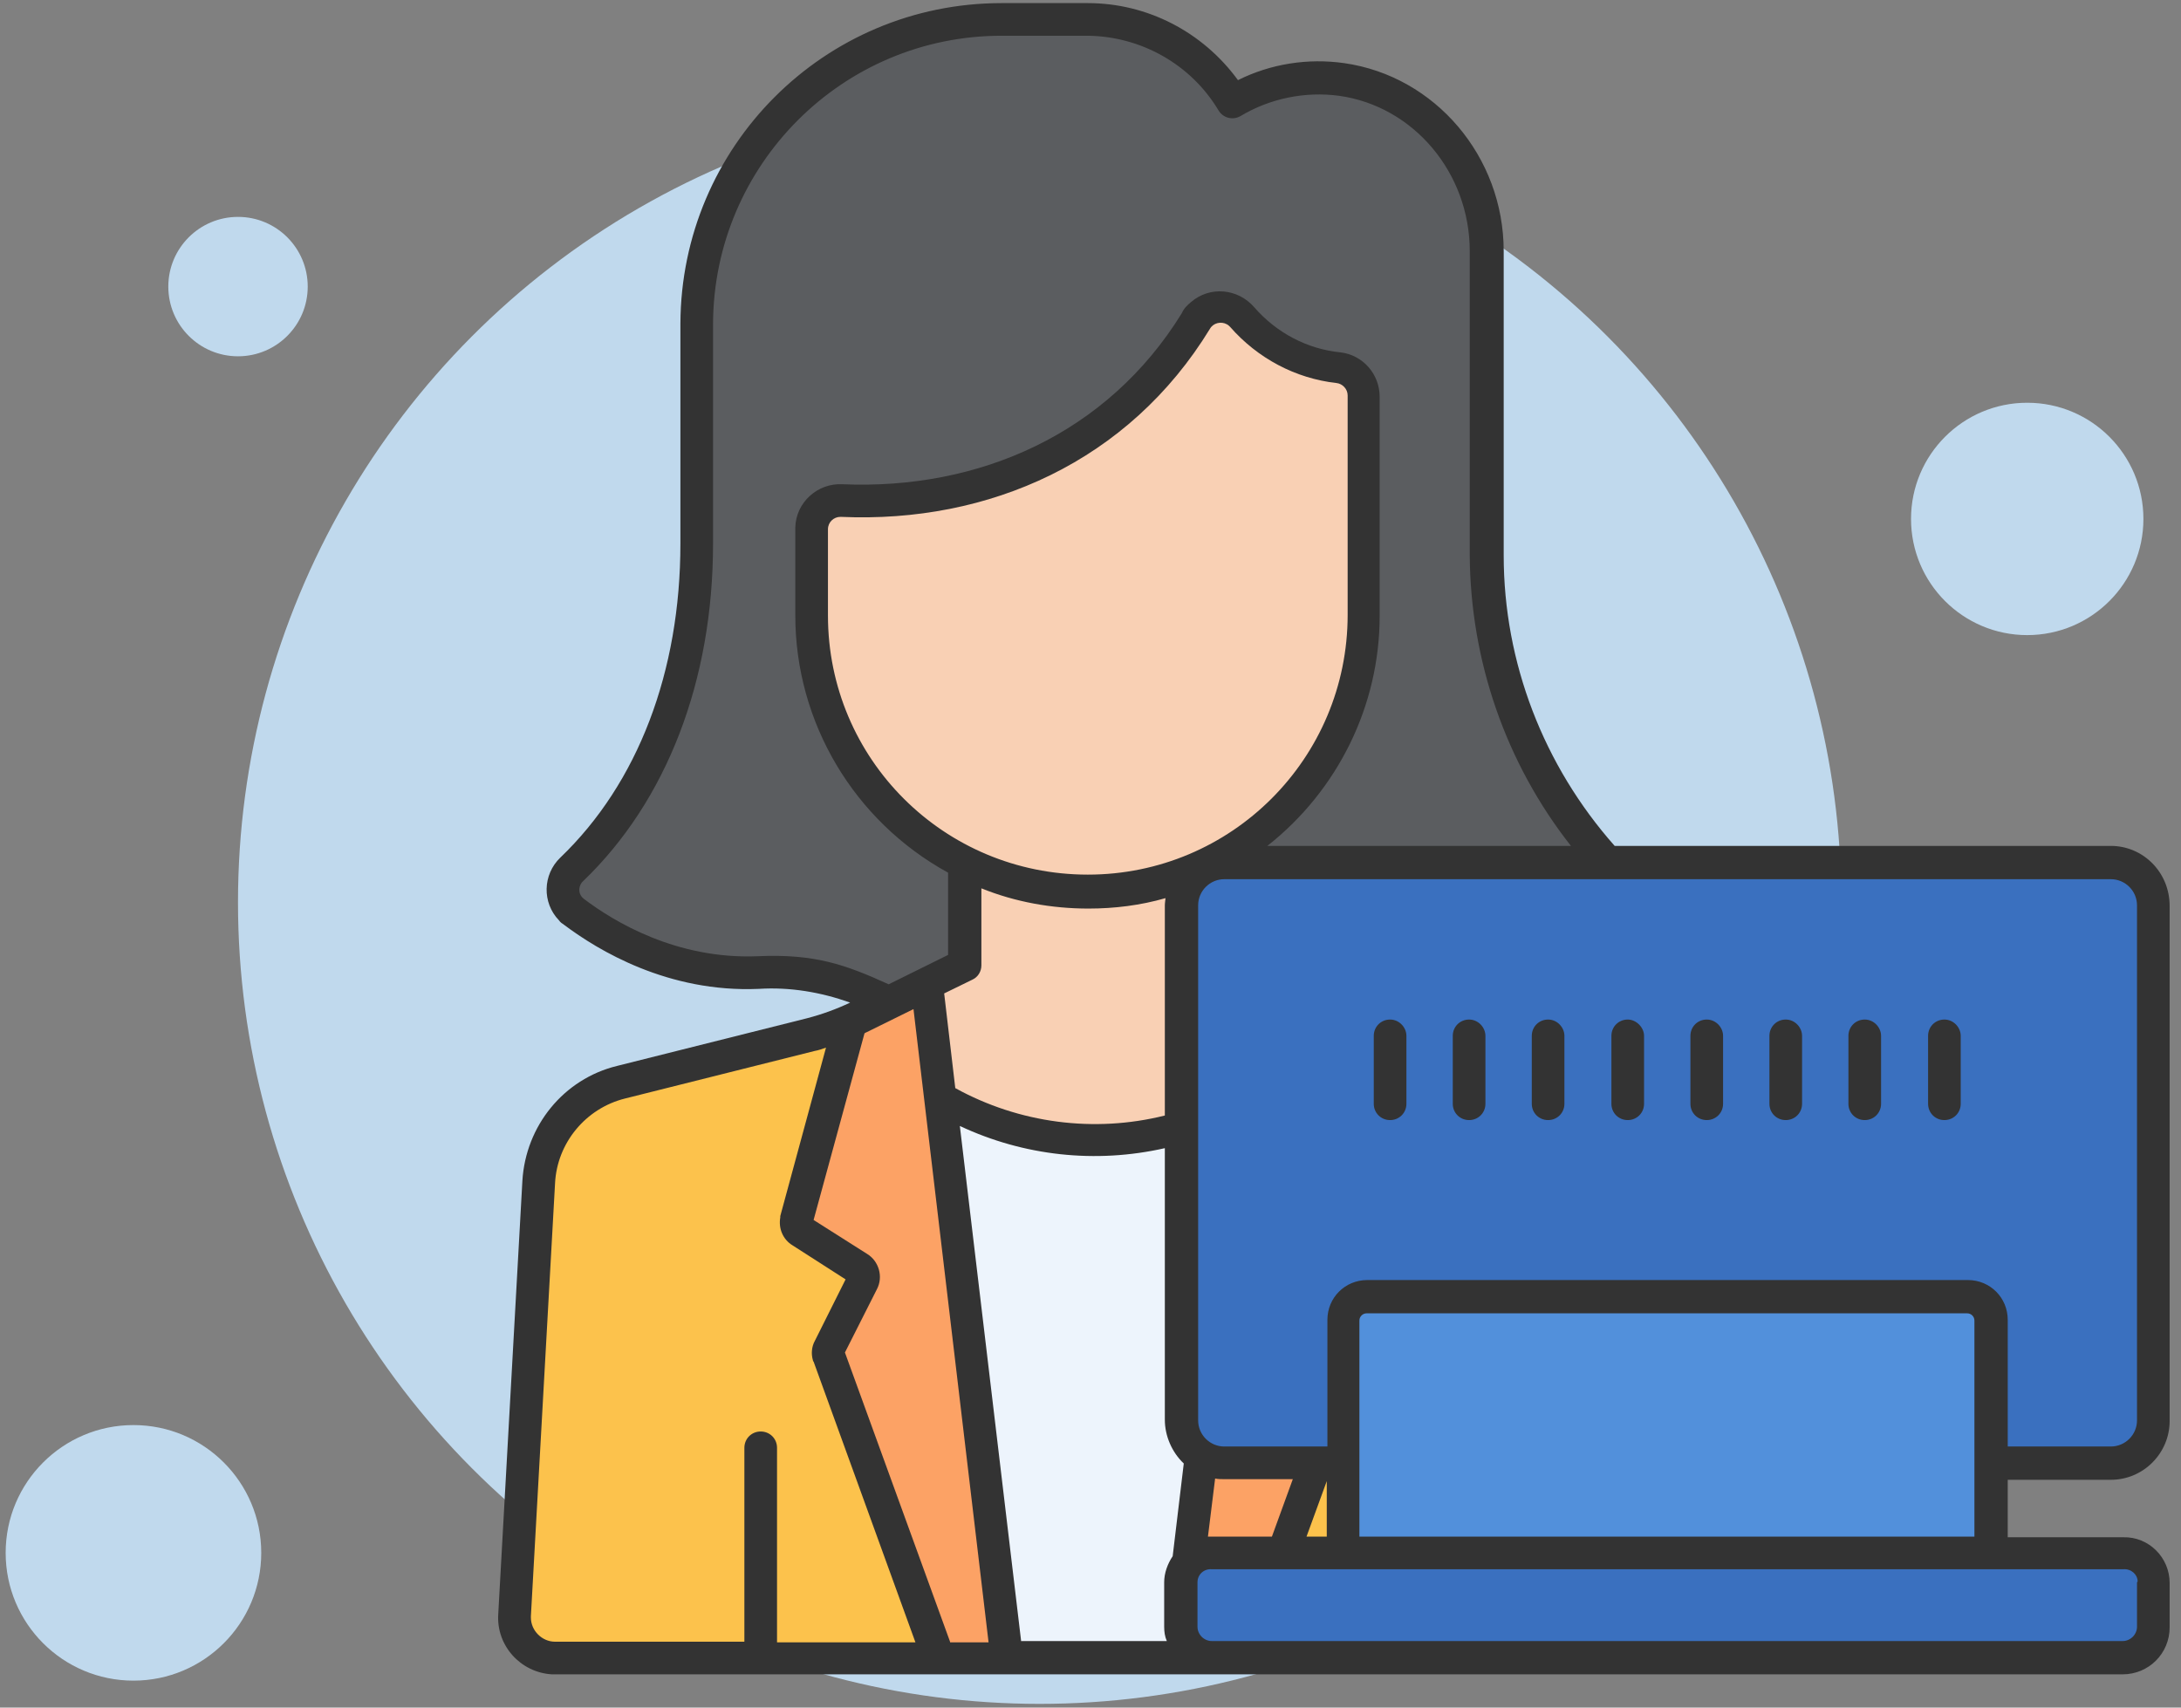 <svg width="106" height="83" viewBox="0 0 106 83" fill="none" xmlns="http://www.w3.org/2000/svg">
<rect x="0" y="0" width="106" height="83" fill="#808080" stroke="none"/>
<circle cx="6.486" cy="75.478" r="6.211" fill="#C0D9ED"/>
<circle cx="98.526" cy="25.223" r="5.647" fill="#C0D9ED"/>
<circle cx="11.568" cy="13.93" r="3.388" fill="#C0D9ED"/>
<circle cx="50.529" cy="43.857" r="38.962" fill="#C0D9ED"/>
<path d="M57.407 79.099V76.941C57.407 76.147 58.073 75.481 58.866 75.513H58.898H65.276V71.134H59.469C58.327 71.134 57.407 70.214 57.407 69.071V44.035C57.407 42.956 58.2 42.068 59.279 41.973V41.719C55.439 43.813 50.806 43.877 46.903 41.909V46.891L41.731 49.461C41.001 49.81 40.24 50.096 39.446 50.286L30.212 52.603C27.96 53.174 26.341 55.141 26.214 57.458L25.009 78.527C24.945 79.606 25.77 80.526 26.849 80.59H26.944H58.866C58.073 80.59 57.407 79.924 57.407 79.099Z" fill="#EDF4FC"/>
<path d="M66.291 19.285V29.946C66.26 37.34 60.262 43.337 52.869 43.369C45.475 43.337 39.478 37.34 39.447 29.946V25.726C39.447 24.964 40.081 24.33 40.843 24.33H40.906C44.333 24.488 52.996 23.949 58.136 15.572C58.549 14.905 59.406 14.715 60.072 15.096C60.199 15.191 60.326 15.286 60.421 15.382C61.595 16.778 63.277 17.666 65.086 17.857C65.784 17.983 66.291 18.555 66.291 19.285Z" fill="#F9D0B4"/>
<path d="M40.907 24.33C44.334 24.488 52.996 23.949 58.137 15.572C58.549 14.905 59.406 14.715 60.072 15.096C60.199 15.191 60.326 15.286 60.422 15.382C61.596 16.778 63.277 17.666 65.086 17.857C65.784 17.952 66.292 18.523 66.292 19.253V29.915C66.292 34.833 63.563 39.37 59.247 41.719V41.909H59.469H78.096C74.383 37.847 72.289 32.517 72.257 26.995V12.208C72.257 8.083 69.306 4.434 65.213 3.863C63.373 3.609 61.5 3.99 59.882 4.942C58.422 2.467 55.757 0.944 52.869 0.944H48.681C40.494 0.975 33.894 7.575 33.862 15.73V26.424C33.862 32.263 32.022 38.196 27.801 42.258C27.262 42.766 27.23 43.623 27.738 44.194L27.897 44.352C29.515 45.558 32.72 47.462 36.845 47.303C38.781 47.208 40.716 47.557 42.461 48.382L42.588 48.446C42.779 48.541 43.001 48.636 43.191 48.731L46.872 46.923V41.941C42.334 39.656 39.447 35.023 39.447 29.915V25.726C39.447 24.964 40.082 24.33 40.843 24.33H40.907Z" fill="#5B5D60"/>
<path d="M57.407 43.972C57.407 42.893 58.2 42.004 59.279 41.909V41.719C55.439 43.813 50.806 43.877 46.903 41.909V46.891L45.063 47.811L45.729 53.333C49.252 55.459 53.504 55.966 57.438 54.792L57.407 43.972Z" fill="#F9D0B4"/>
<path d="M45.031 47.811L41.699 49.461C40.969 49.81 40.208 50.096 39.415 50.286L30.181 52.603C27.928 53.174 26.309 55.141 26.183 57.458L25.009 78.527C24.945 79.606 25.77 80.526 26.849 80.59H26.944H48.902L45.031 47.811Z" fill="#FCC24C"/>
<path d="M58.898 75.481H65.276V71.102H59.469C59.088 71.102 58.708 71.007 58.39 70.785L57.787 75.957C58.041 75.672 58.454 75.481 58.898 75.481Z" fill="#FCC24C"/>
<path d="M45.031 47.811L41.7 49.461C41.572 49.525 41.446 49.588 41.319 49.62L38.685 59.298C38.653 59.52 38.748 59.742 38.939 59.837L41.7 61.614C41.922 61.773 42.017 62.059 41.89 62.313L40.303 65.486C40.24 65.613 40.24 65.74 40.272 65.867L45.602 80.59H48.934L45.031 47.811Z" fill="#FCA265"/>
<path d="M58.898 75.481H62.388L63.975 71.102H59.469C59.088 71.102 58.708 71.007 58.39 70.785L57.787 75.957C58.041 75.672 58.454 75.481 58.898 75.481Z" fill="#FCA265"/>
<path d="M104.655 79.099V76.941C104.655 76.148 103.988 75.481 103.195 75.513H103.163H58.898C58.105 75.481 57.407 76.116 57.407 76.909V76.941V79.099C57.407 79.924 58.073 80.59 58.898 80.59H103.163C103.988 80.59 104.655 79.924 104.655 79.099Z" fill="#3A70BF"/>
<path d="M95.612 63.043H66.418C65.784 63.043 65.276 63.55 65.276 64.185V75.481H96.754V64.185C96.754 63.55 96.246 63.043 95.612 63.043Z" fill="#5290DB"/>
<path d="M102.592 41.909H59.469C58.327 41.909 57.407 42.83 57.407 43.972V69.04C57.407 70.182 58.327 71.102 59.469 71.102H65.276V64.153C65.276 63.519 65.784 63.011 66.418 63.011H95.611C96.246 63.011 96.754 63.519 96.754 64.153V71.102H102.592C103.735 71.102 104.655 70.182 104.655 69.04V43.972C104.655 42.83 103.735 41.909 102.592 41.909Z" fill="#3A70BF"/>
<path d="M102.592 41.116H78.476C75.018 37.213 73.082 32.2 73.082 26.995V12.209C73.082 7.608 69.75 3.705 65.34 3.07C63.562 2.816 61.754 3.102 60.167 3.895C58.454 1.547 55.757 0.151 52.869 0.151H48.68C40.049 0.151 33.1 7.132 33.069 15.731V26.424C33.069 32.644 31.006 38.07 27.23 41.687C26.373 42.512 26.341 43.877 27.166 44.733C27.23 44.829 27.325 44.892 27.42 44.956C29.07 46.193 32.466 48.256 36.876 48.065C38.399 47.97 39.891 48.224 41.319 48.732C40.652 49.049 39.954 49.303 39.224 49.493L29.991 51.81C27.389 52.444 25.548 54.729 25.389 57.394L24.215 78.464C24.12 79.987 25.294 81.288 26.817 81.383H26.976H103.163C104.433 81.383 105.448 80.368 105.448 79.099V76.941C105.448 75.704 104.433 74.688 103.195 74.72C103.163 74.72 103.163 74.72 103.163 74.72H97.579V71.927H102.592C104.179 71.927 105.448 70.626 105.448 69.072V44.035C105.448 42.385 104.147 41.116 102.592 41.116ZM59.469 71.896H62.833L61.817 74.688H58.898C58.834 74.688 58.771 74.688 58.708 74.688L59.057 71.864C59.184 71.896 59.342 71.896 59.469 71.896ZM63.499 74.688L64.483 71.991V74.688H63.499ZM45.888 48.287L47.252 47.621C47.538 47.494 47.697 47.209 47.697 46.923V43.179C49.347 43.845 51.124 44.162 52.901 44.162C54.17 44.162 55.439 44.004 56.645 43.655C56.645 43.718 56.613 43.877 56.613 44.004V54.221C53.186 55.078 49.537 54.602 46.428 52.889L45.888 48.287ZM40.24 29.915V25.726C40.24 25.377 40.525 25.123 40.843 25.123H40.874C48.078 25.441 54.868 22.426 58.803 15.985C58.961 15.699 59.342 15.604 59.628 15.763C59.691 15.794 59.755 15.858 59.786 15.889C61.119 17.413 62.96 18.396 64.959 18.618C65.244 18.65 65.498 18.904 65.498 19.221V29.883C65.498 36.864 59.85 42.512 52.869 42.512C45.888 42.512 40.24 36.896 40.24 29.915ZM36.813 46.479C32.878 46.637 29.832 44.797 28.372 43.686C28.118 43.496 28.087 43.147 28.277 42.893L28.34 42.83C32.402 38.927 34.655 33.088 34.655 26.424V15.731C34.687 8.02 40.938 1.737 48.68 1.737H52.869C55.471 1.769 57.883 3.133 59.215 5.355C59.437 5.735 59.913 5.862 60.294 5.64C61.722 4.783 63.436 4.434 65.086 4.657C68.703 5.164 71.432 8.401 71.432 12.209V26.995C71.464 32.104 73.177 37.086 76.35 41.116H61.595C65.022 38.419 67.053 34.294 67.053 29.947V19.285C67.053 18.174 66.228 17.254 65.149 17.127C63.531 16.968 62.039 16.175 60.961 14.938C60.167 14.017 58.803 13.89 57.883 14.684C57.692 14.842 57.533 15.001 57.438 15.223C53.821 21.093 47.57 23.822 40.938 23.537C39.732 23.473 38.685 24.425 38.653 25.631V25.726V29.915C38.653 35.119 41.509 39.91 46.078 42.417V46.415L43.191 47.843C41.097 46.891 39.605 46.352 36.813 46.479ZM25.802 78.559L26.976 57.521C27.071 55.554 28.467 53.872 30.371 53.396L39.605 51.08C39.796 51.048 39.954 50.985 40.145 50.921L37.923 59.108V59.171C37.828 59.711 38.05 60.25 38.526 60.536L41.097 62.186L39.605 65.169C39.447 65.454 39.415 65.803 39.51 66.121C39.51 66.152 39.51 66.152 39.542 66.184L44.492 79.829H37.765V70.373C37.765 69.928 37.416 69.579 36.971 69.579C36.527 69.579 36.178 69.928 36.178 70.373V79.797H26.976C26.341 79.797 25.802 79.257 25.802 78.623C25.802 78.591 25.802 78.591 25.802 78.559ZM46.174 79.797L41.065 65.74L42.62 62.662C42.937 62.059 42.715 61.297 42.144 60.948L39.542 59.298L42.017 50.223C42.048 50.223 42.048 50.191 42.08 50.191L44.397 49.049L48.046 79.829H46.174V79.797ZM49.632 79.797L46.65 54.729C49.759 56.189 53.25 56.569 56.613 55.808V69.008C56.613 69.801 56.962 70.595 57.533 71.134L56.994 75.64C56.74 76.021 56.581 76.465 56.581 76.909V79.067C56.581 79.321 56.613 79.543 56.709 79.765H49.632V79.797ZM103.862 76.909V79.067C103.862 79.448 103.544 79.765 103.163 79.765H58.898C58.517 79.765 58.2 79.448 58.2 79.067V76.909C58.2 76.528 58.517 76.243 58.898 76.275H58.93H103.195C103.576 76.243 103.893 76.528 103.893 76.877C103.862 76.909 103.862 76.909 103.862 76.909ZM66.069 74.688V64.185C66.069 63.995 66.228 63.836 66.418 63.836H95.611C95.802 63.836 95.96 63.995 95.96 64.185V74.688H66.069ZM103.862 69.04C103.862 69.738 103.29 70.309 102.592 70.309H97.579V64.153C97.579 63.074 96.722 62.218 95.643 62.218H66.45C65.371 62.218 64.514 63.074 64.514 64.153V70.309H59.501C58.803 70.309 58.232 69.738 58.232 69.04V44.004C58.232 43.306 58.803 42.734 59.501 42.734H102.592C103.29 42.734 103.862 43.306 103.862 44.004V69.04Z" fill="#333333"/>
<path d="M71.4 49.556C70.956 49.556 70.607 49.905 70.607 50.349V53.65C70.607 54.094 70.956 54.443 71.4 54.443C71.845 54.443 72.194 54.094 72.194 53.65V50.349C72.194 49.937 71.845 49.556 71.4 49.556Z" fill="#333333"/>
<path d="M67.561 49.556C67.116 49.556 66.767 49.905 66.767 50.349V53.65C66.767 54.094 67.116 54.443 67.561 54.443C68.005 54.443 68.354 54.094 68.354 53.65V50.349C68.354 49.937 68.005 49.556 67.561 49.556Z" fill="#333333"/>
<path d="M75.24 49.556C74.796 49.556 74.447 49.905 74.447 50.349V53.65C74.447 54.094 74.796 54.443 75.24 54.443C75.684 54.443 76.033 54.094 76.033 53.65V50.349C76.033 49.937 75.684 49.556 75.24 49.556Z" fill="#333333"/>
<path d="M79.111 49.556C78.666 49.556 78.317 49.905 78.317 50.349V53.65C78.317 54.094 78.666 54.443 79.111 54.443C79.555 54.443 79.904 54.094 79.904 53.65V50.349C79.904 49.937 79.523 49.556 79.111 49.556Z" fill="#333333"/>
<path d="M82.951 49.556C82.506 49.556 82.157 49.905 82.157 50.349V53.65C82.157 54.094 82.506 54.443 82.951 54.443C83.395 54.443 83.744 54.094 83.744 53.65V50.349C83.744 49.937 83.395 49.556 82.951 49.556Z" fill="#333333"/>
<path d="M86.79 49.556C86.346 49.556 85.997 49.905 85.997 50.349V53.65C85.997 54.094 86.346 54.443 86.79 54.443C87.234 54.443 87.583 54.094 87.583 53.65V50.349C87.583 49.937 87.234 49.556 86.79 49.556Z" fill="#333333"/>
<path d="M90.629 49.556C90.185 49.556 89.836 49.905 89.836 50.349V53.65C89.836 54.094 90.185 54.443 90.629 54.443C91.074 54.443 91.423 54.094 91.423 53.65V50.349C91.423 49.937 91.074 49.556 90.629 49.556Z" fill="#333333"/>
<path d="M94.501 49.556C94.057 49.556 93.708 49.905 93.708 50.349V53.65C93.708 54.094 94.057 54.443 94.501 54.443C94.945 54.443 95.294 54.094 95.294 53.65V50.349C95.294 49.937 94.945 49.556 94.501 49.556Z" fill="#333333"/>
</svg>
